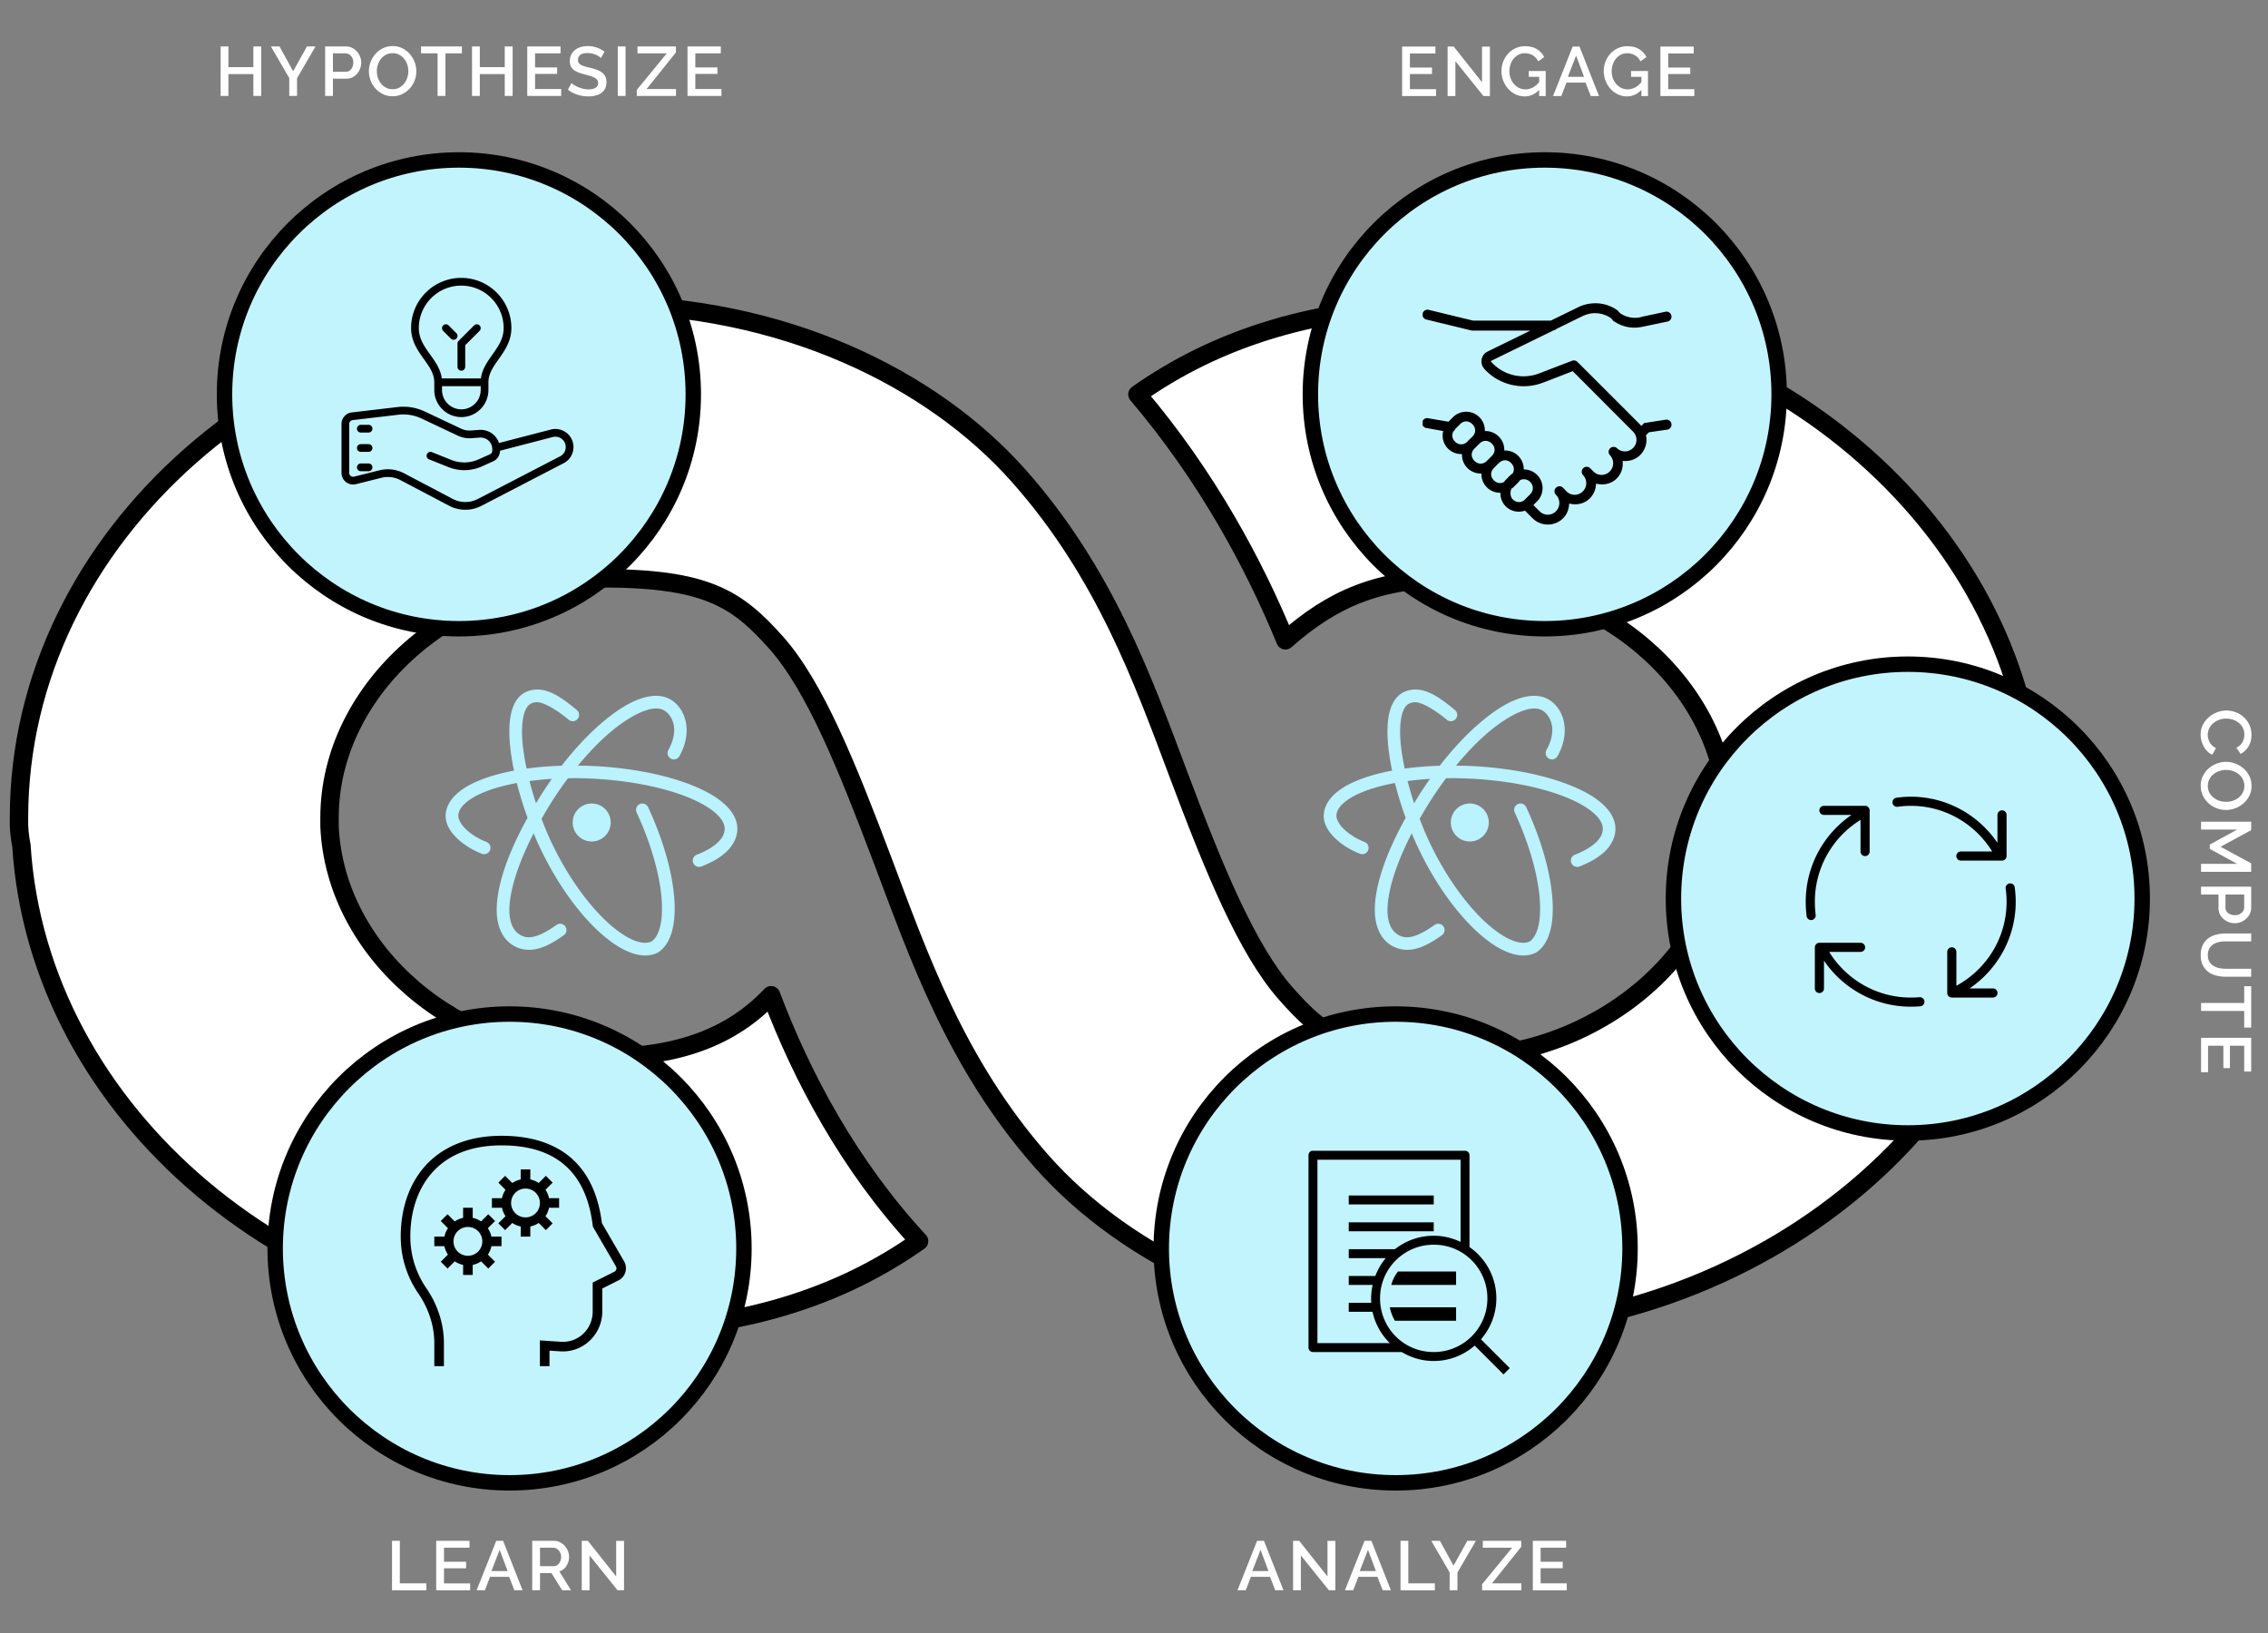 <svg viewBox="0 0 1250 900" xmlns="http://www.w3.org/2000/svg" xmlns:serif="http://www.serif.com/" fill-rule="evenodd" clip-rule="evenodd" stroke-linejoin="round" stroke-miterlimit="1.414"><rect x="0" y="0" width="1250" height="900" fill="#808080" stroke="none"/><path d="M331.381 167.87c-175.835 0-320.916 127.863-320.916 282.83-.167 5.156.335 10.312 1.338 15.32 9.36 147.603 150.094 267.511 319.578 267.511 77.053 0 132.377-19.297 175.166-49.495-38.443-41.541-64.518-90.3-81.566-135.523-21.394 22.685-50.812 34.175-93.6 34.175-79.393 0-146.752-57.745-149.761-127.274V450.7c0-71.297 68.863-131.987 149.761-131.987 57.998 0 74.713 11.195 96.274 35.354 21.562 24.158 39.279 68.498 58.835 120.203 19.555 51.705 39.947 111.364 86.914 164.984 46.967 53.62 129.035 94.277 228.652 94.277 175.835 0 320.915-127.863 320.915-282.831v-7.07c-.334-2.799-.668-5.451-1.337-8.25-9.36-147.602-150.095-267.51-319.578-267.51-77.053 0-132.377 19.297-175.166 49.495 38.443 45.223 64.517 93.982 81.566 135.523 25.74-22.685 50.811-34.175 93.6-34.175 79.393 0 146.752 57.744 149.76 127.274v4.713c0 71.297-68.863 131.988-149.76 131.988-56.661 0-72.373-11.195-93.6-35.354-21.227-24.158-39.279-68.203-58.835-120.203-19.555-51.999-40.615-111.364-88.251-164.984-47.636-53.62-129.703-94.277-229.989-94.277z" fill="#fff" fill-rule="nonzero" stroke="#000" stroke-width="10.15"/><circle cx="769.209" cy="688.06" r="129.181" fill="#c2f4fe"/><clipPath id="a"><circle cx="769.209" cy="688.06" r="129.181"/></clipPath><g clip-path="url(#a)"><clipPath id="b"><path d="M708.843 634.222h123.258V757.48H708.843z"/></clipPath><g clip-path="url(#b)"><path serif:id="surface1" d="M723.172 634.222a2.465 2.465 0 0 0-2.003 2.465v106.002a2.47 2.47 0 0 0 2.465 2.465h48.918c5.18 3.101 11.18 4.93 17.641 4.93 8.638 0 16.515-3.216 22.572-8.474l15.869 15.87 3.467-3.467-15.87-15.869c5.258-6.057 8.474-13.934 8.474-22.572 0-11.7-5.864-22.023-14.791-28.272v-50.613a2.47 2.47 0 0 0-2.465-2.465h-84.277zm2.927 4.93h78.885v45.298c-4.497-2.148-9.485-3.39-14.791-3.39a34.357 34.357 0 0 0-21.339 7.395h-25.499v4.931h20.415c-2.446 2.908-4.391 6.249-5.778 9.86h-14.637v4.931h13.173c-.529 2.388-.847 4.843-.847 7.395 0 .838.019 1.647.077 2.465h-12.403v4.931h13.096a34.55 34.55 0 0 0 9.553 17.256h-39.905V639.152zm17.256 19.722v4.93h46.838v-4.93h-46.838zm0 14.791v4.93h46.838v-4.93h-46.838zm46.838 12.325c5.845 0 11.286 1.637 15.869 4.545.077.058.154.106.231.154a29.589 29.589 0 0 1 13.482 24.883c0 16.37-13.212 29.582-29.582 29.582-5.941 0-11.469-1.695-16.101-4.699a29.59 29.59 0 0 1-13.481-24.883c0-16.37 13.212-29.582 29.582-29.582zm-19.721 14.791a20.865 20.865 0 0 0-3.698 7.396h35.745v-7.396h-32.047zm-4.468 19.721c.491 2.716 1.54 5.181 2.773 7.396h33.742v-7.396h-36.515z" fill-rule="nonzero"/></g></g><circle cx="769.209" cy="688.06" r="129.181" fill="none" stroke="#000" stroke-width="8.5" stroke-linecap="round" stroke-miterlimit="1.5"/><circle cx="1051.49" cy="495.233" r="129.181" fill="#c2f4fe"/><clipPath id="c"><circle cx="1051.49" cy="495.233" r="129.181"/></clipPath><g clip-path="url(#c)"><path d="M1053.09 439.087c-2.667 0-5.307.218-7.887.57a2.525 2.525 0 0 0-2.179 2.494 2.53 2.53 0 0 0 2.857 2.493c2.402-.327 4.819-.525 7.209-.525 19.059 0 35.593 10.101 44.902 25.158h-17.263a2.528 2.528 0 0 0-2.516 2.516 2.527 2.527 0 0 0 2.516 2.516h22.678a2.528 2.528 0 0 0 2.516-2.516V449.15v-.034a2.528 2.528 0 0 0-2.516-2.516h-.039a2.529 2.529 0 0 0-2.477 2.55v15.366c-10.404-15.301-27.869-25.429-47.801-25.429zm-47.802 5.032l-.036-.001a2.528 2.528 0 0 0-2.516 2.516 2.529 2.529 0 0 0 2.516 2.517l.036-.001h15.154c-15.282 10.448-25.218 28.074-25.218 47.802 0 2.725.16 5.308.477 7.857a2.526 2.526 0 0 0 2.504 2.269 2.528 2.528 0 0 0 2.488-2.888 58.124 58.124 0 0 1-.437-7.238c0-18.95 10.016-35.757 25.159-45.055v17.416a2.528 2.528 0 0 0 2.516 2.516 2.528 2.528 0 0 0 2.516-2.516V446.634a2.527 2.527 0 0 0-2.516-2.515h-22.643zm102.517 42.735a2.527 2.527 0 0 0-2.378 2.875c.31 2.382.496 4.815.496 7.223 0 20.1-11.239 37.383-27.675 46.352v-18.677l.001-.035a2.529 2.529 0 0 0-2.517-2.516h-.039a2.528 2.528 0 0 0-2.476 2.551v22.643a2.528 2.528 0 0 0 2.515 2.516H1098.411a2.528 2.528 0 0 0 2.516-2.516 2.529 2.529 0 0 0-2.516-2.517l-.036.001h-12.849c15.3-10.404 25.429-27.87 25.429-47.802 0-2.664-.202-5.308-.536-7.872a2.526 2.526 0 0 0-2.614-2.226zm-105.033 32.741a2.528 2.528 0 0 0-2.516 2.516v22.678a2.528 2.528 0 0 0 2.516 2.516 2.528 2.528 0 0 0 2.516-2.516v-15.332c10.44 15.312 28.014 25.36 47.802 25.36 1.794 0 3.531-.067 5.238-.206a2.528 2.528 0 0 0 2.313-2.509 2.529 2.529 0 0 0-2.726-2.508 59.345 59.345 0 0 1-4.825.192c-18.937 0-35.624-10.061-44.947-25.159h17.307a2.529 2.529 0 0 0 2.517-2.516 2.529 2.529 0 0 0-2.517-2.516h-22.678z" fill-rule="nonzero"/></g><circle cx="1051.49" cy="495.233" r="129.181" fill="none" stroke="#000" stroke-width="8.5" stroke-linecap="round" stroke-miterlimit="1.5"/><circle cx="280.838" cy="688.06" r="129.181" fill="#c2f4fe"/><clipPath id="d"><circle cx="280.838" cy="688.06" r="129.181"/></clipPath><g clip-path="url(#d)"><path serif:id="surface1" d="M276.405 625.97c-19.115 0-33.209 6.592-42.322 16.925-9.113 10.343-13.226 24.23-13.226 38.623 0 11.655 3.606 22.505 9.723 31.391 5.538 8.059 8.793 17.596 8.793 27.329v12.699h5.291v-12.699c0-10.901-3.627-21.46-9.723-30.326-5.528-8.039-8.793-17.834-8.793-28.394 0-13.381 3.823-25.945 11.903-35.11 8.08-9.175 20.438-15.148 38.354-15.148 17.989 0 29.645 5.239 37.342 13.247 7.698 7.997 11.521 19.032 12.937 30.977l.062.537 12.688 21.864c.651 1.178.321 2.356-.826 3.007l-11.945 5.972v15.912c0 9.899-8.142 17.597-18.01 16.687l-.041-.01-11.045-.713v14.197h5.29v-8.555l5.311.341c12.885 1.209 23.786-9.093 23.786-21.947v-12.647l9.216-4.608c3.606-2.005 4.867-6.634 2.883-10.209l-.01-.02-12.296-21.182c-1.571-12.389-5.6-24.344-14.187-33.282-8.772-9.113-22.112-14.858-41.155-14.858zm10.581 18.516v5.559a13.054 13.054 0 0 0-4.629 1.943l-3.947-3.948-3.741 3.741 3.948 3.947a13.054 13.054 0 0 0-1.943 4.629h-5.559v5.29h5.559a13.046 13.046 0 0 0 1.943 4.629l-3.948 3.947 3.741 3.741 3.947-3.947a13.07 13.07 0 0 0 4.629 1.942v5.559h5.29v-5.559a13.062 13.062 0 0 0 4.629-1.942l3.947 3.947 3.741-3.741-3.947-3.947a13.062 13.062 0 0 0 1.942-4.629h5.559v-5.29h-5.559a13.07 13.07 0 0 0-1.942-4.629l3.947-3.947-3.741-3.741-3.947 3.948a13.046 13.046 0 0 0-4.629-1.943v-5.559h-5.29zm2.645 10.581a7.898 7.898 0 0 1 7.936 7.935 7.9 7.9 0 0 1-7.936 7.936 7.898 7.898 0 0 1-7.935-7.936 7.897 7.897 0 0 1 7.935-7.935zm-34.387 10.58v5.559c-1.684.341-3.224 1.033-4.619 1.963l-3.957-3.967-3.74 3.74 3.967 3.968c-.919 1.384-1.601 2.934-1.942 4.608h-5.58v5.29h5.559a13.038 13.038 0 0 0 1.943 4.629l-3.947 3.948 3.74 3.74 3.947-3.947a13.07 13.07 0 0 0 4.629 1.942v5.559h5.29v-5.559a13.055 13.055 0 0 0 4.629-1.942l3.948 3.947 3.74-3.74-3.947-3.948a13.055 13.055 0 0 0 1.942-4.629h5.559v-5.29h-5.579c-.341-1.674-1.023-3.224-1.943-4.608l3.968-3.968-3.74-3.74-3.958 3.967c-1.395-.93-2.934-1.622-4.619-1.963v-5.559h-5.29zm2.645 10.581a7.898 7.898 0 0 1 7.936 7.935 7.9 7.9 0 0 1-7.936 7.936 7.898 7.898 0 0 1-7.935-7.936 7.897 7.897 0 0 1 7.935-7.935z" fill-rule="nonzero"/></g><circle cx="280.838" cy="688.06" r="129.181" fill="none" stroke="#000" stroke-width="8.5" stroke-linecap="round" stroke-miterlimit="1.5"/><circle cx="252.924" cy="217.336" r="129.181" fill="#c2f4fe"/><clipPath id="e"><circle cx="252.924" cy="217.336" r="129.181"/></clipPath><g clip-path="url(#e)"><path d="M254.207 153.151c-15.24 0-27.636 12.395-27.636 27.636 0 7.258 3.766 12.529 7.088 17.176 2.93 4.096 5.698 7.967 5.698 12.736v4.249c0 8.223 6.691 14.917 14.917 14.917 8.225 0 14.916-6.694 14.916-14.917v-4.262c0-4.767 2.739-8.635 5.64-12.731 3.288-4.648 7.017-9.91 7.017-17.168-.003-15.239-12.4-27.636-27.64-27.636zm0 4.262c12.888 0 23.374 10.486 23.374 23.374 0 5.9-3.026 10.176-6.231 14.704-2.781 3.927-5.643 7.974-6.289 13.064h-21.579c-.655-5.099-3.547-9.145-6.356-13.072-3.235-4.526-6.293-8.804-6.293-14.696 0-12.888 10.486-23.374 23.374-23.374zm-8.457 21.309c-.545 0-1.09.208-1.507.625a2.129 2.129 0 0 0 0 3.013l4.262 4.262a2.128 2.128 0 0 0 3.013 0 2.129 2.129 0 0 0 0-3.013l-4.262-4.262a2.12 2.12 0 0 0-1.506-.625zm17.047 0a2.12 2.12 0 0 0-1.506.625l-8.524 8.523c-.401.399-.624.94-.624 1.507v12.786a2.13 2.13 0 1 0 4.261 0v-11.904l7.9-7.899a2.129 2.129 0 0 0 0-3.013 2.124 2.124 0 0 0-1.507-.625zm2.131 34.095v2.131c0 5.875-4.779 10.655-10.654 10.655s-10.655-4.78-10.655-10.655v-2.118l21.309-.013zm-41.99 11.346a27.666 27.666 0 0 0-3.866.183l-25.214 2.959a6.396 6.396 0 0 0-5.643 6.347v26.982c0 1.982.893 3.817 2.455 5.036a6.331 6.331 0 0 0 5.486 1.166l13.984-3.492a14.908 14.908 0 0 1 10.567 1.269l26.824 14.126a19.167 19.167 0 0 0 17.763.058l45.395-23.536a9.948 9.948 0 0 0 5.382-8.869 9.913 9.913 0 0 0-3.867-7.887 9.918 9.918 0 0 0-8.607-1.765l-28.576 7.409a10.648 10.648 0 0 0-2.834-4.4 10.688 10.688 0 0 0-8.025-2.826l-4.669.338a10.764 10.764 0 0 1-5.311-.995l-20.052-9.46a27.657 27.657 0 0 0-11.192-2.643zm-.096 4.253c3.266.074 6.49.833 9.469 2.24l20.052 9.46a14.825 14.825 0 0 0 7.438 1.39l4.669-.337c1.792-.111 3.501.477 4.816 1.698a6.329 6.329 0 0 1 2.035 4.682v.866c0 .839-.492 1.6-1.257 1.943l-6.285 2.826a19.29 19.29 0 0 1-14.987.312l-10.75-4.303a2.133 2.133 0 1 0-1.582 3.962l10.746 4.299c5.867 2.351 12.545 2.211 18.317-.378l6.285-2.826a6.406 6.406 0 0 0 3.775-5.835l29.08-7.554a5.696 5.696 0 0 1 4.931 1.015 5.682 5.682 0 0 1 2.215 4.533 5.69 5.69 0 0 1-3.08 5.069l-45.395 23.536a14.934 14.934 0 0 1-13.818-.042l-26.824-14.13a19.126 19.126 0 0 0-13.58-1.631l-13.984 3.492a2.115 2.115 0 0 1-1.832-.392 2.109 2.109 0 0 1-.819-1.677v-26.982c0-1.08.809-1.988 1.881-2.114l25.213-2.963a23.436 23.436 0 0 1 3.271-.159zm-23.973 5.711a2.13 2.13 0 1 0 0 4.261h4.262a2.13 2.13 0 1 0 0-4.261h-4.262zm0 10.654a2.13 2.13 0 1 0 0 4.262h4.262a2.13 2.13 0 1 0 0-4.262h-4.262zm0 10.655a2.13 2.13 0 1 0 0 4.262h4.262a2.13 2.13 0 1 0 0-4.262h-4.262z" fill-rule="nonzero"/></g><circle cx="252.924" cy="217.336" r="129.181" fill="none" stroke="#000" stroke-width="8.5" stroke-linecap="round" stroke-miterlimit="1.5"/><circle cx="851.387" cy="217.336" r="129.181" fill="#c2f4fe"/><clipPath id="f"><circle cx="851.387" cy="217.336" r="129.181"/></clipPath><g clip-path="url(#f)"><clipPath id="g"><path d="M784.089 155.875h137.136v137.136H784.089z"/></clipPath><g clip-path="url(#g)"><path serif:id="surface1" d="M877.942 167.188c-2.797.161-5.55.847-8.143 2.143l-15.085 7.371h-42.855l-24.342-5.914a2.795 2.795 0 0 0-1.114-.085 2.731 2.731 0 0 0-2.4 2.592 2.738 2.738 0 0 0 2.143 2.807l24.685 6 .342.086h32.313l-23.313 11.399c-.096.043-.161.129-.257.172-3.621 1.596-4.575 6.546-1.886 9.428l-.085.085c.042.043.128.043.171.086 8.164 8.946 21.095 11.914 32.484 7.457h.086l16.113-6.257 33.256 33.341c2.518 2.518 2.518 6.482 0 9s-6.482 2.518-9 0a2.753 2.753 0 0 0-3.664.193 2.755 2.755 0 0 0-.193 3.664 6.407 6.407 0 0 1 0 9.085c-2.517 2.518-6.481 2.518-8.999 0l-1.971-1.971a2.754 2.754 0 0 0-3.665.193 2.754 2.754 0 0 0-.192 3.664 6.41 6.41 0 0 1 0 9.085c-2.518 2.518-6.482 2.518-9 0l-1.886-1.971c-1.06-1.093-2.807-1.104-3.899-.043-1.093 1.061-1.104 2.807-.043 3.9a6.41 6.41 0 0 1 0 9.085c-2.518 2.518-6.482 2.518-9 0l-3.428-3.428 2.057-2.057c4.017-4.018 4.017-10.554 0-14.571-2.004-2.004-4.65-3-7.286-3h-.085c.043-2.7-.954-5.411-3-7.457-2.004-2.003-4.65-3-7.286-3-.139 0-.289-.01-.428 0 .086-2.753-.9-5.528-3-7.628-2.003-2.003-4.65-3.085-7.285-3.085-.14 0-.29-.011-.429 0 .086-2.754-.9-5.529-3-7.629-2.003-2.003-4.65-3-7.285-3-2.636 0-5.282.997-7.285 3l-2.486 2.486-11.057-1.886a2.785 2.785 0 0 0-.514-.085 2.752 2.752 0 0 0-2.914 2.571 2.752 2.752 0 0 0 2.571 2.914l9 1.629c-.814 3.374.032 7.06 2.657 9.685a10.263 10.263 0 0 0 7.714 3 10.259 10.259 0 0 0 3 7.714 10.258 10.258 0 0 0 7.713 2.999c-.085 2.754.9 5.529 3 7.629 2.047 2.046 4.757 3.042 7.457 2.999-.064 2.711.9 5.443 2.914 7.457l.086.086c2.861 2.796 6.975 3.536 10.542 2.314l4.2 4.2c4.607 4.607 12.192 4.607 16.799 0 2.24-2.239 3.279-5.196 3.343-8.143 3.964 1.05 8.314.258 11.4-2.828 2.239-2.239 3.364-5.196 3.428-8.142 3.953 1.039 8.314.257 11.399-2.829 2.636-2.635 3.632-6.225 3.257-9.685 3.461.386 7.05-.622 9.686-3.257 2.946-2.946 3.996-7.082 3.171-10.885l1.628-1.629 10.114-1.457a2.781 2.781 0 0 0 2.314-3.171 2.78 2.78 0 0 0-3.171-2.314l-10.971 1.714-.857.086-1.628 1.628c-.193-.225-.386-.471-.6-.686l-33.77-33.769a2.593 2.593 0 0 0-.429-.343l-.085-.086a2.755 2.755 0 0 0-3.257-1.029l-17.828 6.857c-9.375 3.707-19.928 1.297-26.57-6.085l-.086-.086c-.354-.353-.375-.6.086-.771h.171l.086-.086 33.855-16.542a2.764 2.764 0 0 0 1.543-.771l14.485-7.114h.086c5.057-2.529 10.96-2.015 15.599 1.114l1.029 1.2.257.343.343.171c4.981 3.429 10.981 4.339 16.627 2.829v.085l.172-.085 12.771-2.657a2.769 2.769 0 0 0 2.1-3.3 2.768 2.768 0 0 0-3.3-2.1l-12.857 2.743-.086.085h-.085c-4.093 1.136-8.314.386-12-2.057l-1.028-1.2-.257-.257-.343-.257c-3.15-2.207-6.75-3.407-10.457-3.686a22.807 22.807 0 0 0-2.828 0zm-69.854 65.054c1.2 0 2.421.536 3.428 1.543 2.014 2.014 2.014 4.843 0 6.857l-2.142 2.057-.258.257-.342.429c-2.015 2.014-4.843 2.014-6.857 0-1.65-1.65-1.897-3.814-.857-5.657a2.79 2.79 0 0 0 1.028-1.371l2.229-2.143.342-.429c1.008-1.007 2.229-1.543 3.429-1.543zm10.714 10.714c1.2 0 2.421.536 3.428 1.543 2.014 2.014 2.014 4.757 0 6.771l-2.743 2.743c-2.014 2.014-4.842 2.014-6.856 0-2.015-2.014-2.015-4.757 0-6.771l2.742-2.743c1.007-1.007 2.229-1.543 3.429-1.543zm10.713 10.714c1.2 0 2.336.536 3.343 1.543 1.661 1.66 1.939 3.825.857 5.657-.375.278-.771.514-1.114.857l-2.743 2.743v.085h-.085c-.3.332-.525.675-.772 1.029-1.832 1.082-3.996.803-5.657-.857-2.014-2.015-2.014-4.757 0-6.771l2.057-2.143.515-.429.171-.171c1.007-1.007 2.228-1.543 3.428-1.543zm10.371 10.457c1.2 0 2.422.45 3.429 1.457 2.014 2.014 2.014 4.842 0 6.857l-2.743 2.742c-.236.236-.428.504-.686.686-.021.011-.064-.011-.085 0-1.918 1.328-4.318 1.082-6.086-.686-1.296-1.296-1.596-3.889-.685-5.828.342-.268.717-.461 1.028-.771l2.743-2.743c.364-.364.643-.793.943-1.2a4.806 4.806 0 0 1 2.142-.514z" fill-rule="nonzero"/></g></g><circle cx="851.387" cy="217.336" r="129.181" fill="none" stroke="#000" stroke-width="8.5" stroke-linecap="round" stroke-miterlimit="1.5"/><path serif:id="surface1" d="M294.991 380.067c-1.922.136-3.803.627-5.521 1.5-3.572 1.827-5.835 5.248-7.103 9.202-1.281 3.953-1.718 8.575-1.622 13.728.109 6.108 1.036 13.006 2.536 20.217-5.74 1.077-11.002 2.454-15.664 4.104-6.231 2.195-11.411 4.867-15.269 8.166-3.858 3.285-6.476 7.416-6.721 12.106-.259 4.867 2.467 9.175 6.135 12.774 3.681 3.585 8.52 6.612 13.755 8.656a3.475 3.475 0 0 0 3.49-.504 3.513 3.513 0 0 0 1.282-3.285 3.526 3.526 0 0 0-2.236-2.727c-4.39-1.704-8.562-4.335-11.411-7.13-2.835-2.795-4.144-5.603-4.035-7.43.123-2.345 1.377-4.689 4.281-7.157 2.89-2.481 7.361-4.894 13.046-6.884 4.322-1.527 9.352-2.836 14.914-3.859a197.073 197.073 0 0 0 5.917 19.182c-11.261 20.231-17.232 38.171-17 51.491.136 8.193 3.067 14.941 8.561 18.513 3.749 2.427 8.262 3.34 12.965 2.386 4.703-.955 9.625-3.518 15.391-7.648a3.472 3.472 0 0 0 1.514-3.19 3.465 3.465 0 0 0-2.045-2.863 3.453 3.453 0 0 0-3.504.381c-5.358 3.804-9.556 5.835-12.746 6.49-3.191.64-5.331.177-7.758-1.418-3.094-2.004-5.289-6.121-5.398-12.76-.177-10.089 4.335-25.289 13.36-42.821a169.042 169.042 0 0 0 3.694 8.289c9.312 19.563 21.036 35.581 32.46 46.038 5.712 5.221 11.343 9.065 16.768 11.192 5.426 2.127 10.893 2.563 15.501.218l.191-.109.177-.109c3.912-2.645 6.339-7.021 7.662-12.269 1.308-5.235 1.595-11.466.981-18.486-1.213-14.028-6.026-31.219-14.342-49.201a3.48 3.48 0 0 0-4.635-1.69 3.48 3.48 0 0 0-1.69 4.635c8.016 17.354 12.596 33.945 13.714 46.869.559 6.462.246 11.997-.804 16.169-1.022 4.048-2.686 6.611-4.621 8.016-2.304 1.077-5.413 1.104-9.584-.546-4.254-1.677-9.339-5.03-14.615-9.856-10.538-9.639-21.894-25.044-30.878-43.87-2.004-4.24-3.872-8.725-5.616-13.292 2.126-3.722 4.376-7.512 6.884-11.384a197.405 197.405 0 0 1 7.675-10.974c.873-.014 1.745-.055 2.631-.055 3.749-.013 7.607.096 11.534.3 20.899 1.091 39.671 5.099 52.813 10.579 6.585 2.741 11.738 5.862 14.996 8.943 3.258 3.081 4.526 5.876 4.403 8.453-.136 2.358-1.213 4.649-3.68 7.048-2.482 2.399-6.353 4.785-11.534 6.789-1.213.423-2.113 1.459-2.317 2.727a3.467 3.467 0 0 0 1.295 3.34 3.51 3.51 0 0 0 3.531.449c5.807-2.263 10.483-4.989 13.891-8.288 3.395-3.313 5.549-7.348 5.781-11.711.259-5.167-2.4-9.924-6.585-13.892-4.171-3.953-9.993-7.348-17.082-10.306-14.205-5.917-33.591-9.979-55.158-11.097-3.054-.164-6.039-.204-9.025-.245 5.753-6.967 11.615-13.033 17.246-17.9 10.047-8.643 19.495-13.36 25.37-13.578h.014c2.181-.082 3.817.354 5.18 1.227 4.417 2.876 8.125 10.579 2.1 21.512a3.486 3.486 0 0 0-.027 3.585 3.48 3.48 0 0 0 3.121 1.732 3.53 3.53 0 0 0 3.013-1.936c7.362-13.36 3.395-25.684-4.403-30.742h-.014c-2.699-1.759-5.93-2.481-9.229-2.358h-.014c-8.929.34-19.004 6.093-29.665 15.268-7.184 6.203-14.573 14.097-21.676 23.244-6.789.218-13.264.75-19.304 1.582-1.486-7.008-2.413-13.62-2.508-19.209-.082-4.676.368-8.643 1.281-11.479.914-2.822 2.141-4.349 3.627-5.112.872-.436 1.786-.695 2.876-.777 3.572-.273 10.579 3.558 17.9 9.638a3.483 3.483 0 0 0 3.463.614 3.46 3.46 0 0 0 2.249-2.7 3.51 3.51 0 0 0-1.24-3.285c-7.717-6.394-15.119-11.806-22.89-11.22zm9.161 49.187a223.408 223.408 0 0 0-4.648 6.857c-1.445 2.223-2.754 4.417-4.09 6.612a195.474 195.474 0 0 1-3.586-12.269c3.927-.532 8.044-.927 12.324-1.2zm21.963 13.578c-5.781 0-10.47 4.69-10.47 10.47 0 5.781 4.689 10.47 10.47 10.47 5.78 0 10.47-4.689 10.47-10.47 0-5.78-4.69-10.47-10.47-10.47zM778.956 380.067c-1.922.136-3.803.627-5.521 1.5-3.572 1.827-5.835 5.248-7.103 9.202-1.281 3.953-1.717 8.575-1.622 13.728.109 6.108 1.036 13.006 2.536 20.217-5.74 1.077-11.002 2.454-15.664 4.104-6.23 2.195-11.411 4.867-15.269 8.166-3.858 3.285-6.475 7.416-6.721 12.106-.259 4.867 2.468 9.175 6.135 12.774 3.681 3.585 8.52 6.612 13.755 8.656a3.475 3.475 0 0 0 3.49-.504 3.511 3.511 0 0 0 1.282-3.285 3.526 3.526 0 0 0-2.236-2.727c-4.39-1.704-8.561-4.335-11.411-7.13-2.835-2.795-4.144-5.603-4.035-7.43.123-2.345 1.377-4.689 4.281-7.157 2.89-2.481 7.361-4.894 13.046-6.884 4.322-1.527 9.352-2.836 14.915-3.859a196.788 196.788 0 0 0 5.916 19.182c-11.26 20.231-17.232 38.171-17 51.491.136 8.193 3.068 14.941 8.562 18.513 3.749 2.427 8.261 3.34 12.964 2.386 4.704-.955 9.625-3.518 15.392-7.648a3.474 3.474 0 0 0 1.513-3.19 3.465 3.465 0 0 0-2.045-2.863 3.453 3.453 0 0 0-3.504.381c-5.357 3.804-9.556 5.835-12.746 6.49-3.19.64-5.331.177-7.757-1.418-3.095-2.004-5.29-6.121-5.399-12.76-.177-10.089 4.335-25.289 13.36-42.821 1.173 2.822 2.4 5.59 3.695 8.289 9.311 19.563 21.035 35.581 32.459 46.038 5.712 5.221 11.343 9.065 16.769 11.192 5.425 2.127 10.892 2.563 15.5.218l.191-.109.177-.109c3.913-2.645 6.339-7.021 7.662-12.269 1.308-5.235 1.595-11.466.981-18.486-1.213-14.028-6.025-31.219-14.341-49.201a3.48 3.48 0 0 0-4.636-1.69 3.48 3.48 0 0 0-1.69 4.635c8.016 17.354 12.597 33.945 13.715 46.869.559 6.462.245 11.997-.805 16.169-1.022 4.048-2.685 6.611-4.621 8.016-2.304 1.077-5.412 1.104-9.584-.546-4.254-1.677-9.339-5.03-14.614-9.856-10.539-9.639-21.895-25.044-30.879-43.87-2.004-4.24-3.871-8.725-5.616-13.292 2.126-3.722 4.376-7.512 6.884-11.384a197.405 197.405 0 0 1 7.675-10.974c.873-.014 1.745-.055 2.632-.055 3.749-.013 7.607.096 11.533.3 20.899 1.091 39.671 5.099 52.813 10.579 6.585 2.741 11.738 5.862 14.996 8.943 3.258 3.081 4.526 5.876 4.404 8.453-.137 2.358-1.214 4.649-3.681 7.048-2.481 2.399-6.353 4.785-11.534 6.789-1.213.423-2.113 1.459-2.317 2.727a3.47 3.47 0 0 0 1.295 3.34 3.51 3.51 0 0 0 3.531.449c5.807-2.263 10.483-4.989 13.892-8.288 3.394-3.313 5.548-7.348 5.78-11.711.259-5.167-2.399-9.924-6.585-13.892-4.171-3.953-9.992-7.348-17.082-10.306-14.205-5.917-33.591-9.979-55.158-11.097-3.053-.164-6.039-.204-9.025-.245 5.754-6.967 11.616-13.033 17.246-17.9 10.047-8.643 19.495-13.36 25.37-13.578h.014c2.181-.082 3.817.354 5.181 1.227 4.417 2.876 8.125 10.579 2.099 21.512a3.486 3.486 0 0 0-.027 3.585 3.48 3.48 0 0 0 3.122 1.732 3.53 3.53 0 0 0 3.012-1.936c7.362-13.36 3.395-25.684-4.403-30.742h-.014c-2.699-1.759-5.93-2.481-9.229-2.358h-.014c-8.929.34-19.004 6.093-29.664 15.268-7.185 6.203-14.574 14.097-21.677 23.244-6.789.218-13.264.75-19.303 1.582-1.486-7.008-2.413-13.62-2.509-19.209-.082-4.676.368-8.643 1.282-11.479.913-2.822 2.14-4.349 3.626-5.112.872-.436 1.786-.695 2.876-.777 3.572-.273 10.579 3.558 17.9 9.638a3.484 3.484 0 0 0 3.463.614 3.46 3.46 0 0 0 2.249-2.7 3.508 3.508 0 0 0-1.24-3.285c-7.716-6.394-15.119-11.806-22.89-11.22zm9.162 49.187a223.421 223.421 0 0 0-4.649 6.857c-1.445 2.223-2.754 4.417-4.09 6.612a195.457 195.457 0 0 1-3.585-12.269c3.926-.532 8.043-.927 12.324-1.2zm21.962 13.578c-5.78 0-10.47 4.69-10.47 10.47 0 5.781 4.69 10.47 10.47 10.47s10.47-4.689 10.47-10.47c0-5.78-4.69-10.47-10.47-10.47z" fill="#baf2fe" fill-rule="nonzero"/><path d="M1227.11 391.597c1.661 0 3.314.299 4.962.895a13.736 13.736 0 0 1 4.437 2.627c1.31 1.155 2.367 2.562 3.171 4.223.805 1.66 1.207 3.541 1.207 5.643 0 2.517-.558 4.67-1.674 6.46-1.115 1.79-2.568 3.14-4.358 4.048l-2.297-3.425c.831-.389 1.531-.856 2.102-1.401a6.828 6.828 0 0 0 1.362-1.79 7.734 7.734 0 0 0 .72-2.024c.143-.701.214-1.375.214-2.024 0-1.453-.292-2.724-.876-3.814a8.454 8.454 0 0 0-2.315-2.743 10.33 10.33 0 0 0-3.23-1.674 11.862 11.862 0 0 0-3.581-.564c-1.349 0-2.633.22-3.852.661a10.463 10.463 0 0 0-3.231 1.849 9.074 9.074 0 0 0-2.237 2.822c-.558 1.089-.837 2.283-.837 3.58 0 .675.084 1.369.253 2.082.169.714.441 1.401.817 2.063.376.661.85 1.271 1.421 1.829a7.075 7.075 0 0 0 2.062 1.381l-2.062 3.62a8.448 8.448 0 0 1-2.744-1.868 11.948 11.948 0 0 1-2.004-2.725 13.98 13.98 0 0 1-1.246-3.21 13.563 13.563 0 0 1-.428-3.328c0-1.946.415-3.723 1.246-5.331a14.003 14.003 0 0 1 3.249-4.165 14.984 14.984 0 0 1 4.554-2.724 14.47 14.47 0 0 1 5.195-.973zM1212.91 433.122c0-1.972.396-3.768 1.187-5.39a13.44 13.44 0 0 1 3.152-4.184 14.25 14.25 0 0 1 4.495-2.704 14.56 14.56 0 0 1 5.176-.954c1.843 0 3.607.338 5.293 1.012a14.698 14.698 0 0 1 4.476 2.783 13.294 13.294 0 0 1 3.094 4.203c.765 1.621 1.148 3.392 1.148 5.312 0 1.972-.409 3.769-1.226 5.39a13.553 13.553 0 0 1-3.211 4.164 14.728 14.728 0 0 1-4.495 2.686 14.314 14.314 0 0 1-5.117.953c-1.843 0-3.607-.331-5.293-.992a13.982 13.982 0 0 1-4.456-2.783 13.66 13.66 0 0 1-3.075-4.223c-.765-1.621-1.148-3.379-1.148-5.273zm14.01-8.795c-1.297 0-2.555.207-3.775.623a10.267 10.267 0 0 0-3.23 1.77 8.647 8.647 0 0 0-2.237 2.783c-.558 1.09-.837 2.309-.837 3.658 0 1.401.292 2.64.875 3.717a8.749 8.749 0 0 0 2.316 2.743c.96.753 2.037 1.324 3.23 1.713 1.194.389 2.413.584 3.658.584 1.324 0 2.588-.208 3.795-.623a10.072 10.072 0 0 0 3.191-1.771 8.823 8.823 0 0 0 2.218-2.763c.558-1.077.837-2.277.837-3.6 0-1.401-.292-2.646-.876-3.736a8.883 8.883 0 0 0-2.276-2.763 10.197 10.197 0 0 0-3.211-1.732 11.56 11.56 0 0 0-3.678-.603zM1213.1 476.087h19.887l-15.061-8.212v-2.412l15.061-8.251H1213.1v-4.359h27.631v4.67l-16.89 9.146 16.89 9.146v4.67H1213.1v-4.398zM1213.1 488.657h27.631v11.598c0 1.245-.259 2.393-.778 3.444a8.823 8.823 0 0 1-2.043 2.705 9.657 9.657 0 0 1-2.88 1.77 8.816 8.816 0 0 1-3.289.643 9.526 9.526 0 0 1-3.366-.604 9.404 9.404 0 0 1-2.88-1.693 8.247 8.247 0 0 1-2.024-2.626c-.506-1.025-.759-2.16-.759-3.406v-7.472h-9.612v-4.359zm13.465 4.359v7.2c0 .623.13 1.187.389 1.693.26.506.623.94 1.09 1.303a5.43 5.43 0 0 0 1.635.857c.622.207 1.31.311 2.062.311.779 0 1.479-.117 2.102-.35a4.945 4.945 0 0 0 1.615-.973 4.456 4.456 0 0 0 1.051-1.421 3.897 3.897 0 0 0 .369-1.654v-6.966h-10.313zM1216.84 526.368c0 1.453.285 2.66.856 3.62a6.833 6.833 0 0 0 2.238 2.315c.921.584 1.972.999 3.152 1.246 1.181.246 2.394.369 3.639.369h14.01v4.398h-14.01c-1.894 0-3.678-.221-5.351-.662-1.674-.441-3.14-1.141-4.398-2.101-1.258-.96-2.251-2.199-2.977-3.717-.727-1.518-1.09-3.34-1.09-5.468 0-2.205.383-4.067 1.148-5.584.766-1.518 1.79-2.744 3.075-3.678 1.284-.934 2.756-1.609 4.417-2.024a21.266 21.266 0 0 1 5.176-.622h14.01v4.358h-14.01c-1.271 0-2.497.124-3.678.37-1.18.247-2.231.662-3.152 1.245a6.608 6.608 0 0 0-2.218 2.335c-.558.973-.837 2.173-.837 3.6zM1236.88 566.337v-9.185h-23.778v-4.398h23.778v-9.223h3.853v22.806h-3.853zM1216.96 590.932h-3.853V571.98h27.631v18.602h-3.853v-14.244h-7.861v12.337h-3.619v-12.337h-8.445v14.594zM791.472 49.129v3.802h-18.701V25.667h18.355v3.802h-14.054v7.756h12.173v3.572h-12.173v8.332h14.4zM802.147 33.731v19.2h-4.301V25.667h3.38l15.59 19.661V25.705h4.339v27.226h-3.571l-15.437-19.2zM848.304 49.552c-2.304 2.381-4.954 3.571-7.949 3.571-1.817 0-3.507-.378-5.069-1.133a13.092 13.092 0 0 1-4.07-3.053c-1.152-1.28-2.054-2.764-2.707-4.454a14.574 14.574 0 0 1-.979-5.299c0-1.843.326-3.597.979-5.261.653-1.664 1.555-3.123 2.707-4.378a12.753 12.753 0 0 1 4.109-2.976c1.587-.729 3.315-1.094 5.184-1.094 2.611 0 4.8.544 6.566 1.632 1.767 1.088 3.098 2.528 3.994 4.32l-3.303 2.381c-.742-1.485-1.766-2.599-3.072-3.341-1.305-.742-2.739-1.114-4.3-1.114-1.28 0-2.445.276-3.495.826a8.582 8.582 0 0 0-2.688 2.189c-.742.909-1.312 1.965-1.709 3.168a11.956 11.956 0 0 0-.595 3.763c0 1.382.224 2.675.672 3.878.448 1.204 1.063 2.253 1.843 3.149a8.731 8.731 0 0 0 2.784 2.131 7.86 7.86 0 0 0 3.495.788c1.382 0 2.707-.32 3.974-.96 1.267-.64 2.477-1.652 3.629-3.034v-2.918h-5.722v-3.188h9.332v13.786h-3.61v-3.379zM866.774 25.667h3.764l10.752 27.264h-4.532l-2.88-7.411h-10.521l-2.842 7.411h-4.569l10.828-27.264zm6.26 16.666l-4.378-11.712-4.531 11.712h8.909zM904.675 49.552c-2.304 2.381-4.953 3.571-7.949 3.571-1.817 0-3.507-.378-5.068-1.133a13.085 13.085 0 0 1-4.071-3.053c-1.152-1.28-2.054-2.764-2.707-4.454a14.574 14.574 0 0 1-.979-5.299c0-1.843.326-3.597.979-5.261.653-1.664 1.555-3.123 2.707-4.378a12.753 12.753 0 0 1 4.109-2.976c1.587-.729 3.315-1.094 5.184-1.094 2.611 0 4.8.544 6.566 1.632 1.767 1.088 3.098 2.528 3.994 4.32l-3.302 2.381c-.743-1.485-1.767-2.599-3.072-3.341-1.306-.742-2.74-1.114-4.301-1.114-1.28 0-2.445.276-3.495.826a8.582 8.582 0 0 0-2.688 2.189c-.742.909-1.312 1.965-1.708 3.168a11.928 11.928 0 0 0-.596 3.763c0 1.382.224 2.675.672 3.878.448 1.204 1.063 2.253 1.844 3.149a8.71 8.71 0 0 0 2.784 2.131 7.856 7.856 0 0 0 3.494.788c1.382 0 2.707-.32 3.974-.96 1.268-.64 2.477-1.652 3.629-3.034v-2.918h-5.721v-3.188h9.331v13.786h-3.61v-3.379zM933.821 49.129v3.802H915.12V25.667h18.355v3.802h-14.054v7.756h12.173v3.572h-12.173v8.332h14.4zM143.984 25.59v27.264h-4.339V40.835h-13.748v12.019h-4.3V25.59h4.3v11.405h13.748V25.59h4.339zM154.045 25.59l7.526 13.671 7.603-13.671h4.723l-10.176 17.511v9.753h-4.3v-9.83l-10.1-17.434h4.724zM179.197 52.854V25.59h11.443c1.229 0 2.361.256 3.398.768a8.69 8.69 0 0 1 2.669 2.016 9.499 9.499 0 0 1 1.747 2.842 8.7 8.7 0 0 1 .634 3.245 9.43 9.43 0 0 1-.595 3.321 9.294 9.294 0 0 1-1.671 2.842 8.149 8.149 0 0 1-2.592 1.997c-1.011.499-2.131.748-3.36.748h-7.373v9.485h-4.3zm4.3-13.286h7.104c.615 0 1.172-.128 1.671-.384a3.838 3.838 0 0 0 1.286-1.075c.359-.461.64-.999.845-1.613a6.404 6.404 0 0 0 .307-2.035c0-.768-.115-1.46-.345-2.074a4.89 4.89 0 0 0-.96-1.594 4.387 4.387 0 0 0-1.402-1.036 3.83 3.83 0 0 0-1.632-.365h-6.874v10.176zM216.368 53.046c-1.946 0-3.719-.39-5.319-1.171a13.265 13.265 0 0 1-4.128-3.11 14.052 14.052 0 0 1-2.668-4.436 14.351 14.351 0 0 1-.941-5.107c0-1.817.333-3.558.998-5.222a14.503 14.503 0 0 1 2.746-4.416 13.113 13.113 0 0 1 4.147-3.053c1.6-.755 3.347-1.133 5.242-1.133 1.945 0 3.718.403 5.318 1.21 1.6.806 2.97 1.862 4.109 3.168a14.533 14.533 0 0 1 2.649 4.435c.628 1.651.941 3.334.941 5.05 0 1.817-.326 3.558-.979 5.222a13.786 13.786 0 0 1-2.746 4.397 13.477 13.477 0 0 1-4.166 3.033c-1.6.756-3.334 1.133-5.203 1.133zm-8.679-13.824c0 1.28.205 2.522.615 3.725a10.11 10.11 0 0 0 1.747 3.187 8.52 8.52 0 0 0 2.746 2.208c1.075.551 2.278.826 3.609.826 1.383 0 2.605-.288 3.667-.864a8.634 8.634 0 0 0 2.708-2.285 10.306 10.306 0 0 0 1.689-3.187c.384-1.178.576-2.381.576-3.61 0-1.305-.205-2.553-.614-3.744a9.949 9.949 0 0 0-1.747-3.149 8.733 8.733 0 0 0-2.727-2.188c-1.062-.551-2.246-.826-3.552-.826-1.382 0-2.611.288-3.686.864a8.804 8.804 0 0 0-2.727 2.246 10.08 10.08 0 0 0-1.708 3.168 11.404 11.404 0 0 0-.596 3.629zM254.576 29.392h-9.063v23.462h-4.339V29.392h-9.101V25.59h22.503v3.802zM282.531 25.59v27.264h-4.339V40.835h-13.747v12.019h-4.301V25.59h4.301v11.405h13.747V25.59h4.339zM309.296 49.053v3.801h-18.701V25.59h18.355v3.802h-14.054v7.757h12.173v3.571h-12.173v8.333h14.4zM331.222 32.003c-.256-.282-.627-.582-1.113-.902a11.197 11.197 0 0 0-1.709-.903 12.5 12.5 0 0 0-2.151-.691c-.78-.179-1.58-.269-2.4-.269-1.817 0-3.155.333-4.012.999-.858.665-1.287 1.587-1.287 2.764 0 .666.135 1.21.403 1.632.269.423.685.794 1.248 1.114.564.32 1.268.602 2.112.845.845.243 1.831.505 2.957.787 1.383.333 2.631.704 3.744 1.114 1.114.409 2.055.908 2.823 1.497a6.09 6.09 0 0 1 1.785 2.17c.423.857.634 1.901.634 3.129 0 1.383-.263 2.573-.787 3.572a6.706 6.706 0 0 1-2.151 2.438c-.909.627-1.965 1.088-3.168 1.382-1.203.295-2.496.442-3.878.442-2.074 0-4.077-.314-6.01-.941a17.214 17.214 0 0 1-5.241-2.745l1.958-3.687c.333.333.813.704 1.44 1.114.627.409 1.357.787 2.189 1.133.832.345 1.734.64 2.707.883.973.243 1.984.365 3.034.365 1.689 0 2.995-.295 3.916-.884.922-.588 1.383-1.459 1.383-2.611 0-.691-.173-1.267-.519-1.728-.345-.461-.838-.864-1.478-1.209-.64-.346-1.421-.66-2.342-.941a79.366 79.366 0 0 0-3.149-.883c-1.357-.359-2.541-.736-3.552-1.133-1.011-.397-1.85-.877-2.515-1.44a5.643 5.643 0 0 1-1.517-1.978c-.346-.755-.519-1.67-.519-2.745 0-1.332.256-2.516.768-3.552a7.596 7.596 0 0 1 2.093-2.612c.883-.704 1.927-1.235 3.13-1.593 1.203-.359 2.509-.538 3.917-.538 1.843 0 3.545.295 5.107.883 1.561.589 2.931 1.319 4.109 2.189l-1.959 3.533zM340.477 25.59h4.301v27.264h-4.301zM350.96 49.552l16.55-20.16h-16.166V25.59h21.197v3.303l-16.167 20.16h16.205v3.801H350.96v-3.302zM397.616 49.053v3.801h-18.701V25.59h18.355v3.802h-14.054v7.757h12.173v3.571h-12.173v8.333h14.4zM216.063 876.45v-27.264h4.301v23.462h14.63v3.802h-18.931zM259.109 872.648v3.802h-18.7v-27.264h18.355v3.802h-14.055v7.756h12.173v3.572h-12.173v8.332h14.4zM273.509 849.186h3.764l10.752 27.264h-4.532l-2.88-7.411h-10.521l-2.842 7.411h-4.569l10.828-27.264zm6.26 16.666l-4.378-11.712-4.531 11.712h8.909zM293.324 876.45v-27.264h11.865c1.229 0 2.362.256 3.399.768a8.702 8.702 0 0 1 2.669 2.016 9.519 9.519 0 0 1 1.747 2.842 8.718 8.718 0 0 1 .633 3.244c0 .922-.128 1.805-.384 2.65a9.263 9.263 0 0 1-1.075 2.342 7.578 7.578 0 0 1-1.689 1.863 6.97 6.97 0 0 1-2.189 1.171l6.413 10.368h-4.877l-5.914-9.485h-6.297v9.485h-4.301zm4.301-13.286h7.526c.614 0 1.171-.135 1.67-.404.5-.268.928-.64 1.287-1.113.358-.474.64-1.018.845-1.632a6.178 6.178 0 0 0 .307-1.959c0-.691-.122-1.344-.365-1.958a5.614 5.614 0 0 0-.96-1.613 4.558 4.558 0 0 0-1.382-1.094 3.535 3.535 0 0 0-1.632-.403h-7.296v10.176zM324.927 857.25v19.2h-4.301v-27.264h3.379l15.591 19.661v-19.623h4.339v27.226h-3.571l-15.437-19.2zM692.861 849.186h3.763l10.752 27.264h-4.531l-2.88-7.411h-10.522l-2.841 7.411h-4.57l10.829-27.264zm6.259 16.666l-4.378-11.712-4.531 11.712h8.909zM716.976 857.25v19.2h-4.301v-27.264h3.379l15.591 19.661v-19.623h4.339v27.226h-3.571l-15.437-19.2zM752.074 849.186h3.763l10.752 27.264h-4.531l-2.88-7.411h-10.522l-2.842 7.411h-4.569l10.829-27.264zm6.259 16.666l-4.378-11.712-4.531 11.712h8.909zM771.888 876.45v-27.264h4.301v23.462h14.63v3.802h-18.931zM793.584 849.186l7.526 13.67 7.604-13.67h4.723l-10.176 17.51v9.754h-4.301v-9.83l-10.099-17.434h4.723zM816.854 873.148l16.551-20.16h-16.167v-3.802h21.197v3.302l-16.166 20.16h16.205v3.802h-21.62v-3.302zM863.51 872.648v3.802h-18.7v-27.264h18.355v3.802H849.11v7.756h12.173v3.572H849.11v8.332h14.4z" fill="#fff" fill-rule="nonzero"/></svg>